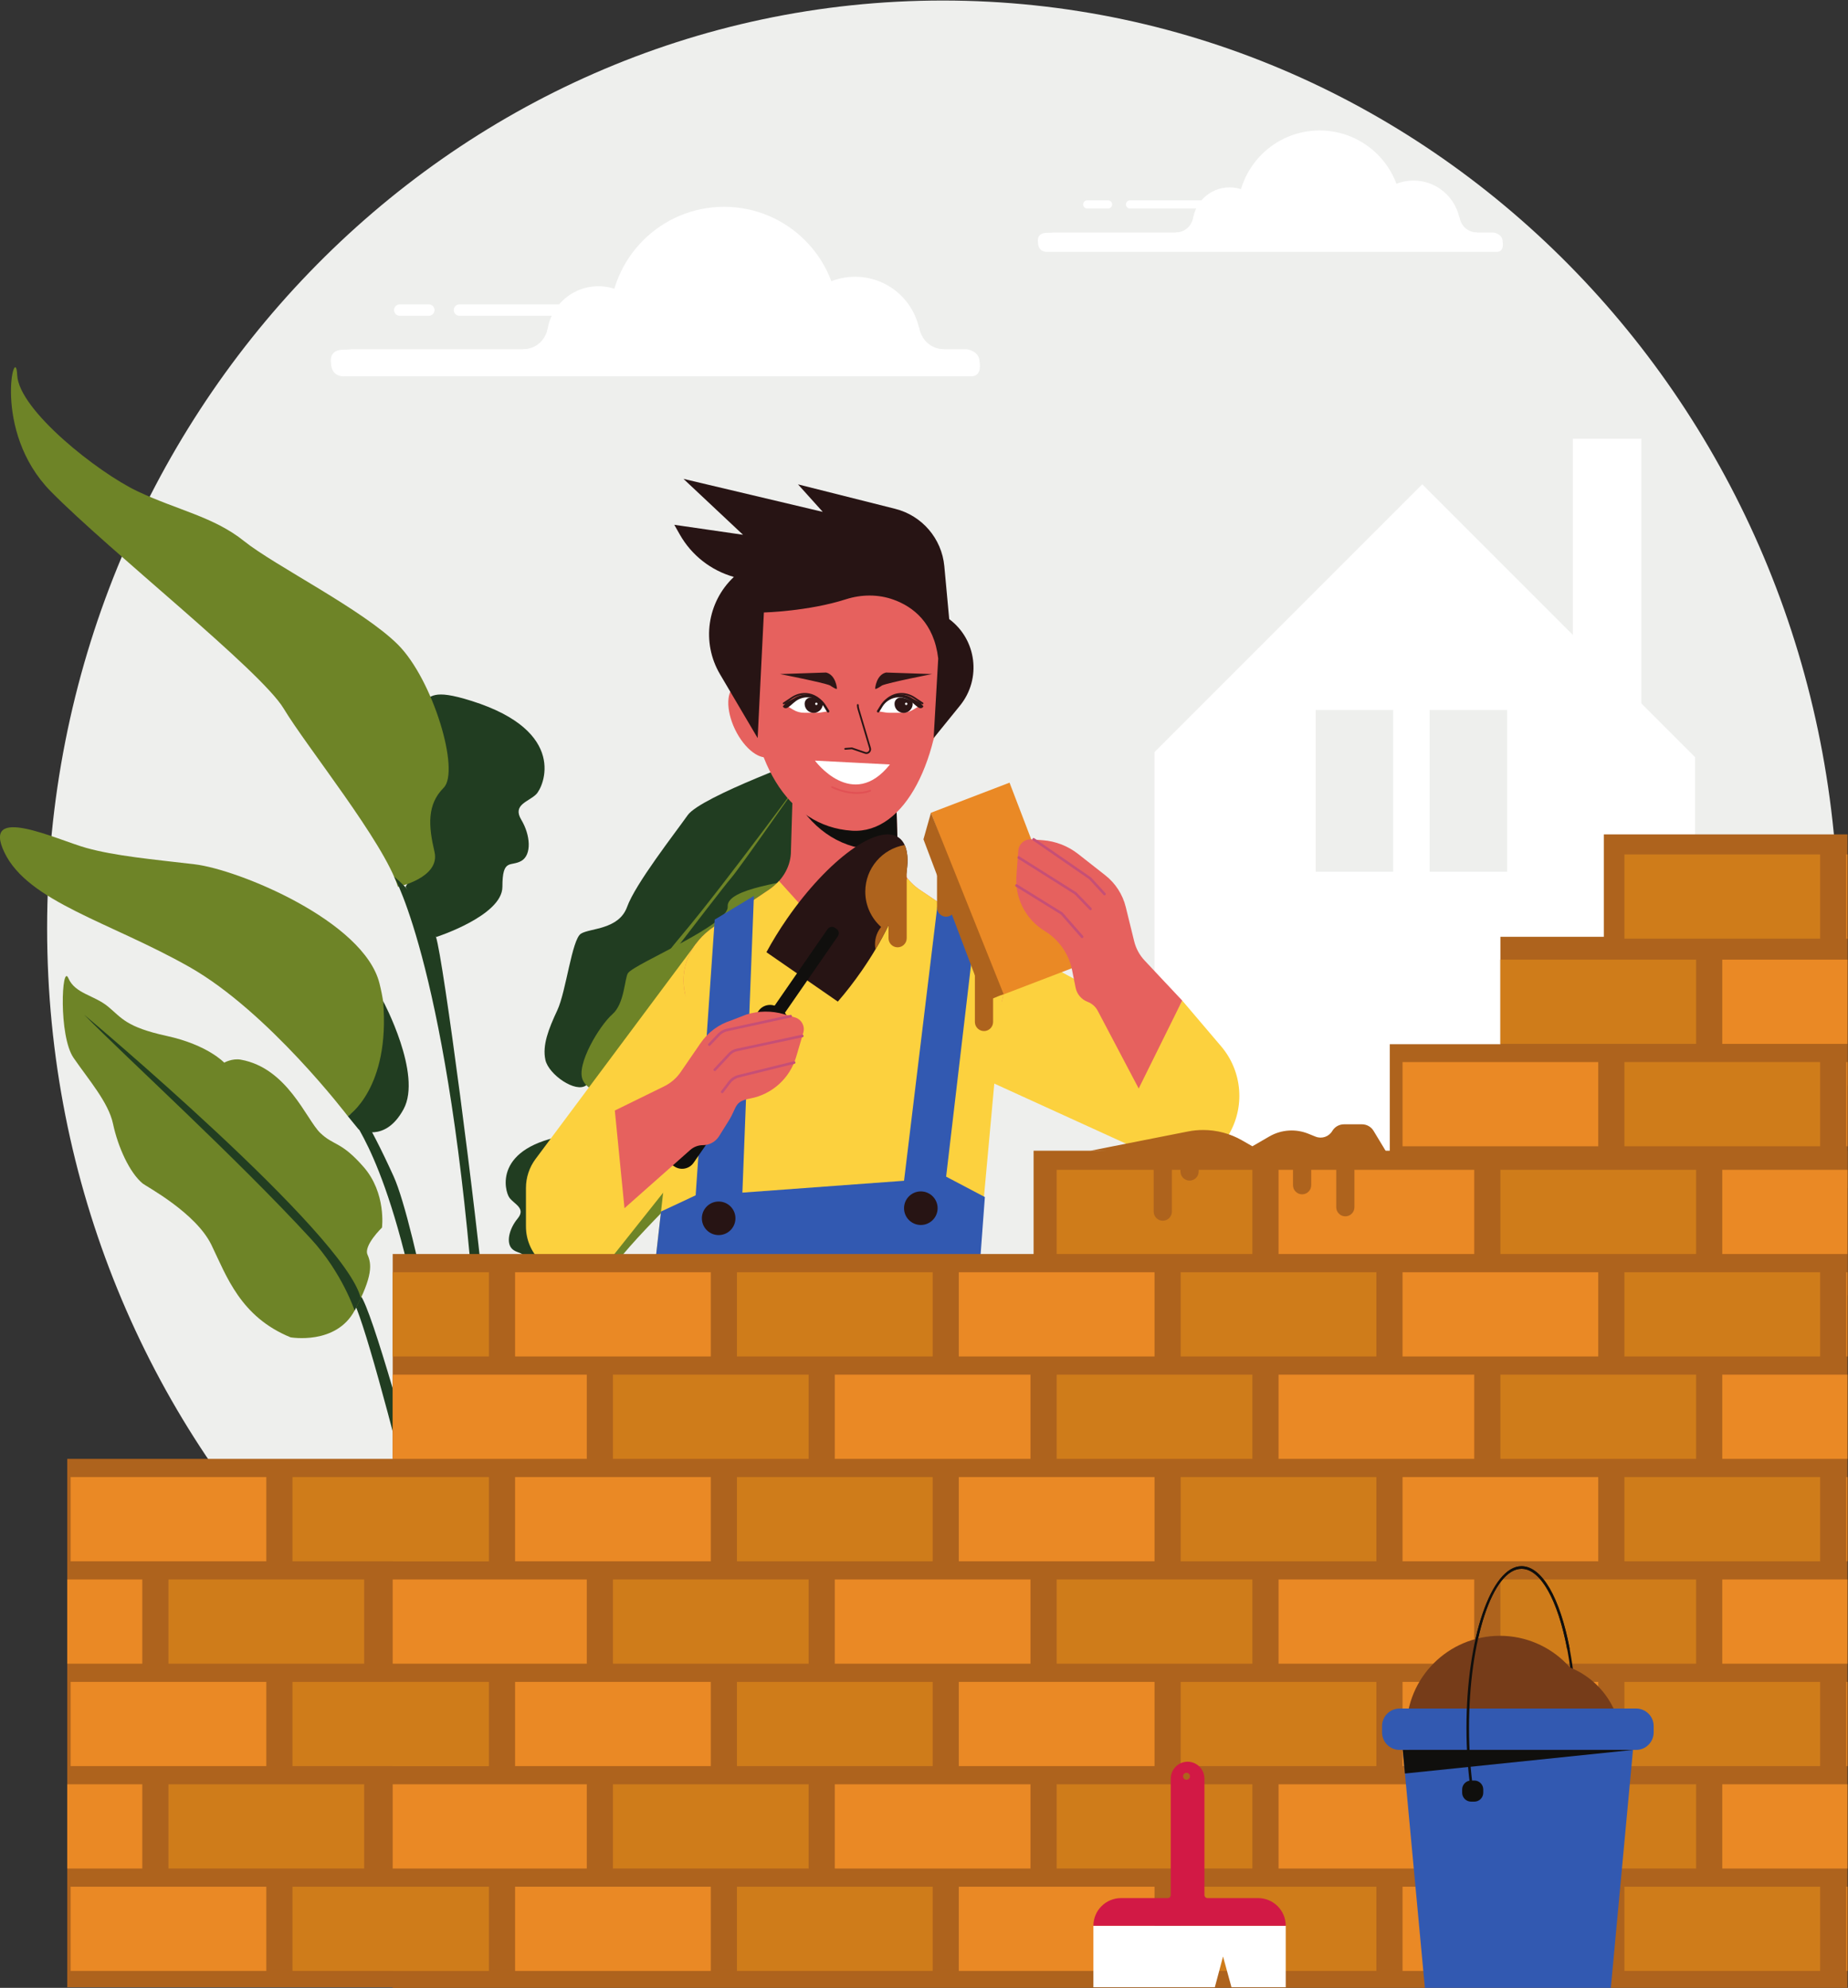 <?xml version="1.0" encoding="UTF-8" standalone="no"?>
<svg
   xmlns:dc="http://purl.org/dc/elements/1.1/"
   xmlns:cc="http://creativecommons.org/ns#"
   xmlns:rdf="http://www.w3.org/1999/02/22-rdf-syntax-ns#"
   xmlns:svg="http://www.w3.org/2000/svg"
   xmlns="http://www.w3.org/2000/svg"
   xmlns:sodipodi="http://sodipodi.sourceforge.net/DTD/sodipodi-0.dtd"
   xmlns:inkscape="http://www.inkscape.org/namespaces/inkscape"
   version="1.1"
   id="svg2"
   xml:space="preserve"
   width="678.858"
   height="730.129"
   viewBox="0 0 678.858 730.129"
   sodipodi:docname="brilliant_ideas_work.svg"
   inkscape:version="1.0.1 (3bc2e813f5, 2020-09-07)"><rect x="0" y="0" width="678.858" height="730.129" fill="#333333" stroke="none"/><defs
     id="defs6" /><sodipodi:namedview
     pagecolor="#ffffff"
     bordercolor="#666666"
     borderopacity="1"
     objecttolerance="10"
     gridtolerance="10"
     guidetolerance="10"
     inkscape:pageopacity="0"
     inkscape:pageshadow="2"
     inkscape:window-width="1920"
     inkscape:window-height="1166"
     id="namedview4"
     showgrid="false"
     inkscape:zoom="0.67084155"
     inkscape:cx="164.89719"
     inkscape:cy="362.25313"
     inkscape:window-x="-11"
     inkscape:window-y="-11"
     inkscape:window-maximized="1"
     inkscape:current-layer="g12" /><g
     id="g10"
     inkscape:groupmode="layer"
     inkscape:label="ink_ext_XXXXXX"
     transform="matrix(1.333,0,0,-1.333,-57.425,778.681)"><g
       id="g12"
       transform="scale(0.1)"><path
         d="m 5497.12,3283.84 c 0,-1411.79 -1105.07,-2556.27 -2468.23,-2556.27 -1363.17,0 -2468.23,1144.48 -2468.23,2556.27 0,1411.79 1105.06,2556.27 2468.23,2556.27 1363.16,0 2468.23,-1144.48 2468.23,-2556.27"
         style="fill:#eeefed;fill-opacity:1;fill-rule:nonzero;stroke:none"
         id="path80" /><path
         d="M 3107.49,4804.72 H 1381.3 c 0,0 -38.36,-4.93 -38.36,38.4 0,0 -7.38,34.98 34.77,34.98 42.07,0 8.36,1.1 8.36,1.1 h 667.12 972.42 69.98 c 0,0 34.69,-4.65 34.69,-34.77 0,0 8.44,-39.71 -22.79,-39.71"
         style="fill:#ffffff;fill-opacity:1;fill-rule:nonzero;stroke:none"
         id="path82" /><path
         d="m 2619.1,4833.66 c -7.8,20.03 -12.3,41.99 -12.3,64.94 0,99.63 80.83,180.38 180.58,180.38 99.64,0 180.35,-80.75 180.35,-180.38 0,-22.95 -4.42,-44.91 -12.23,-64.94 h -336.4"
         style="fill:#ffffff;fill-opacity:1;fill-rule:nonzero;stroke:none"
         id="path84" /><path
         d="m 1947.4,4859.65 c -6.14,16 -9.66,33.07 -9.66,51.17 0,78.43 63.56,142.06 142.11,142.06 78.42,0 141.98,-63.63 141.98,-142.06 0,-18.1 -3.51,-35.17 -9.74,-51.17 H 1947.4"
         style="fill:#ffffff;fill-opacity:1;fill-rule:nonzero;stroke:none"
         id="path86" /><path
         d="m 2132.36,4842.85 c -13.6,35.36 -21.41,73.57 -21.41,113.7 0,174.04 141.27,315.2 315.31,315.2 174.12,0 315.39,-141.16 315.39,-315.2 0,-40.13 -7.82,-78.34 -21.53,-113.7 h -587.76"
         style="fill:#ffffff;fill-opacity:1;fill-rule:nonzero;stroke:none"
         id="path88" /><path
         d="m 1872.65,4879.2 c 0,0 55.83,-1.66 68.53,60.52 l 51.96,-84.49 -50.5,-48.1 -57.97,24.05 -12.02,48.02"
         style="fill:#ffffff;fill-opacity:1;fill-rule:nonzero;stroke:none"
         id="path90" /><path
         d="m 3031.84,4879.2 c 0,0 -55.76,-1.66 -68.41,60.52 l -51.89,-84.49 50.58,-48.1 57.77,24.05 11.95,48.02"
         style="fill:#ffffff;fill-opacity:1;fill-rule:nonzero;stroke:none"
         id="path92" /><path
         d="m 1696.96,5002.92 h 407.76 c 8.64,0 15.81,-7.05 15.81,-15.69 0,-8.64 -7.17,-15.81 -15.81,-15.81 h -407.76 c -8.71,0 -15.69,7.17 -15.69,15.81 0,8.64 6.98,15.69 15.69,15.69"
         style="fill:#ffffff;fill-opacity:1;fill-rule:nonzero;stroke:none"
         id="path94" /><path
         d="m 1532.38,5002.92 h 80.16 c 8.64,0 15.74,-7.05 15.74,-15.69 0,-8.64 -7.1,-15.81 -15.74,-15.81 h -80.16 c -8.55,0 -15.69,7.17 -15.69,15.81 0,8.64 7.14,15.69 15.69,15.69"
         style="fill:#ffffff;fill-opacity:1;fill-rule:nonzero;stroke:none"
         id="path96" /><path
         d="M 4555.44,5147.49 H 3318.69 c 0,0 -27.48,-3.53 -27.48,27.52 0,0 -5.28,25.06 24.91,25.06 30.14,0 5.99,0.79 5.99,0.79 h 477.97 696.69 50.13 c 0,0 24.87,-3.34 24.87,-24.92 0,0 6.04,-28.45 -16.33,-28.45"
         style="fill:#ffffff;fill-opacity:1;fill-rule:nonzero;stroke:none"
         id="path98" /><path
         d="m 4205.53,5168.22 c -5.6,14.35 -8.82,30.09 -8.82,46.53 0,71.39 57.91,129.24 129.38,129.24 71.38,0 129.21,-57.85 129.21,-129.24 0,-16.44 -3.17,-32.18 -8.76,-46.53 h -241.01"
         style="fill:#ffffff;fill-opacity:1;fill-rule:nonzero;stroke:none"
         id="path100" /><path
         d="m 3724.29,5186.84 c -4.42,11.47 -6.93,23.7 -6.93,36.67 0,56.19 45.54,101.78 101.81,101.78 56.19,0 101.73,-45.59 101.73,-101.78 0,-12.97 -2.52,-25.2 -6.98,-36.67 h -189.63"
         style="fill:#ffffff;fill-opacity:1;fill-rule:nonzero;stroke:none"
         id="path102" /><path
         d="m 3856.8,5174.81 c -9.75,25.34 -15.34,52.71 -15.34,81.47 0,124.68 101.22,225.82 225.9,225.82 124.75,0 225.96,-101.14 225.96,-225.82 0,-28.76 -5.59,-56.13 -15.42,-81.47 h -421.1"
         style="fill:#ffffff;fill-opacity:1;fill-rule:nonzero;stroke:none"
         id="path104" /><path
         d="m 3670.72,5200.86 c 0,0 40,-1.2 49.1,43.35 l 37.23,-60.53 -36.18,-34.47 -41.53,17.24 -8.62,34.41"
         style="fill:#ffffff;fill-opacity:1;fill-rule:nonzero;stroke:none"
         id="path106" /><path
         d="m 4501.23,5200.86 c 0,0 -39.94,-1.2 -49.01,43.35 l -37.17,-60.53 36.24,-34.47 41.39,17.24 8.55,34.41"
         style="fill:#ffffff;fill-opacity:1;fill-rule:nonzero;stroke:none"
         id="path108" /><path
         d="m 3544.85,5289.5 h 292.14 c 6.19,0 11.33,-5.06 11.33,-11.25 0,-6.18 -5.14,-11.32 -11.33,-11.32 h -292.14 c -6.25,0 -11.25,5.14 -11.25,11.32 0,6.19 5,11.25 11.25,11.25"
         style="fill:#ffffff;fill-opacity:1;fill-rule:nonzero;stroke:none"
         id="path110" /><path
         d="m 3426.94,5289.5 h 57.44 c 6.18,0 11.27,-5.06 11.27,-11.25 0,-6.18 -5.09,-11.32 -11.27,-11.32 h -57.44 c -6.13,0 -11.24,5.14 -11.24,11.32 0,6.19 5.11,11.25 11.24,11.25"
         style="fill:#ffffff;fill-opacity:1;fill-rule:nonzero;stroke:none"
         id="path112" /><path
         d="m 2051.68,1115.9 c -2.44,3.31 2.51,-3.26 0,0 -36.89,9.44 -164.62,26.17 -307.38,26.17 -133.74,0 -257.92,-19.5 -302.14,-28.04 -3.43,-4.38 3.31,4.55 0,0 34.11,-9.76 156.39,-16.96 302.14,-16.96 154.73,0 283.05,8.15 307.38,18.83"
         style="fill:#423734;fill-opacity:1;fill-rule:nonzero;stroke:none"
         id="path114" /><path
         d="m 2091.78,1886.96 c -13.18,-9.67 -213.3,-508.39 -242.67,-663.87 -24.26,-128.51 -66.8,-436.098 -66.8,-436.098 l 36.18,1.649 c 0,0 80.97,476.559 107.03,603.389 37.28,181.42 191.87,506.37 191.87,506.37 l -25.61,-11.44"
         style="fill:#213d21;fill-opacity:1;fill-rule:nonzero;stroke:none"
         id="path116" /><path
         d="m 2091.78,1886.96 c 0,0 -101.48,38.55 -115.01,87.84 -13.53,49.3 136.92,31.05 182.74,71.61 45.85,40.62 86.51,44.65 181.44,51.13 94.93,6.49 179.8,17.07 232.84,-3.28 8.51,-3.25 -27.71,5.21 -61.28,-24.19 -94.11,-82.5 -214.28,-77.81 -282.49,-118.19 -64.43,-38.06 -109.38,-50.05 -138.24,-64.92"
         style="fill:#213d21;fill-opacity:1;fill-rule:nonzero;stroke:none"
         id="path118" /><path
         d="m 1424.71,1537.46 c 13.17,-9.69 213.32,-508.39 242.67,-663.878 24.3,-128.512 66.84,-436.09 66.84,-436.09 l -36.22,1.61 c 0,0 -80.98,476.578 -107.01,603.428 -37.33,181.42 -191.9,506.37 -191.9,506.37 l 25.62,-11.44"
         style="fill:#213d21;fill-opacity:1;fill-rule:nonzero;stroke:none"
         id="path120" /><path
         d="m 1424.71,1537.46 c 0,0 101.49,38.57 115.04,87.84 13.51,49.3 -136.93,31.04 -182.76,71.63 -45.87,40.6 -86.49,44.62 -181.43,51.1 -94.96,6.49 -179.806,17.07 -232.849,-3.27 -8.5,-3.25 27.715,5.18 61.269,-24.21 94.13,-82.47 214.29,-77.8 282.49,-118.18 64.41,-38.06 109.4,-50.04 138.24,-64.91"
         style="fill:#213d21;fill-opacity:1;fill-rule:nonzero;stroke:none"
         id="path122" /><path
         d="m 1640.34,866.809 c 10.93,118.312 70.21,495.911 54.69,831.921 -8.15,177.52 -120.09,770.51 -179.49,901.49 -34.88,76.79 -65.22,135.1 -84.72,165.89 -3.7,11.68 -55.95,41.81 -24.26,-13 31.75,-54.79 159.9,-249.34 245.18,-978.29 41.25,-352.1 -78.05,-1148.859 -86.12,-1165.55 -8.05,-16.707 37.36,-30.891 37.36,-30.891 25.1,193.601 27.53,182.332 37.36,288.43"
         style="fill:#213d21;fill-opacity:1;fill-rule:nonzero;stroke:none"
         id="path124" /><path
         d="m 1389.28,2766.11 c 0,0 -218.33,287.47 -436.698,411.18 -218.363,123.74 -444.004,179.12 -509.48,315.2 -65.493,136.08 145.562,34.84 225.613,12.69 80.051,-22.2 180.176,-31.2 298.398,-45.09 120.097,-14.07 466.687,-156.31 509.497,-328.34 36.83,-148.03 14.53,-296.5 -87.33,-365.64"
         style="fill:#6e8427;fill-opacity:1;fill-rule:nonzero;stroke:none"
         id="path126" /><path
         d="m 1486.51,3083.34 c 0,0 108.38,-202.13 56.5,-297.88 -51.87,-95.79 -124.21,-55.44 -124.21,-55.44 l -29.52,36.09 c 0,0 117.78,75.91 97.23,317.23"
         style="fill:#213d21;fill-opacity:1;fill-rule:nonzero;stroke:none"
         id="path128" /><path
         d="m 1548.43,3398.02 83.94,-138.5 c 0,0 182.95,58.76 182.95,138.5 0,79.76 22.7,54.54 52.1,71.34 29.34,16.79 25.17,71.37 0,113.32 -25.18,41.98 19.93,49.34 40.93,70.3 20.99,20.98 88.12,173.13 -177.35,257.07 -112.9,35.72 -107.03,8.41 -140.6,0 -33.56,-8.39 104.93,-272.8 -41.97,-512.03"
         style="fill:#213d21;fill-opacity:1;fill-rule:nonzero;stroke:none"
         id="path130" /><path
         d="m 1527.45,3398.02 c 0,0 117.5,25.18 100.72,96.5 -16.78,71.39 -20.98,130.14 25.18,176.3 46.15,46.18 -29.38,298.01 -125.9,394.53 -96.54,96.53 -339.96,217.8 -423.9,285.16 -83.91,67.39 -184.683,85.57 -293.792,137.36 -109.11,51.76 -327.395,223.83 -331.582,320.35 -4.188,96.52 -71.363,-153.9 92.332,-320.35 163.711,-166.49 579.212,-493.85 642.152,-598.78 62.96,-104.94 277.03,-369.38 314.79,-491.07"
         style="fill:#6e8427;fill-opacity:1;fill-rule:nonzero;stroke:none"
         id="path132" /><path
         d="m 1516.87,3425.84 c 0,0 152.96,-267.03 223.1,-1224.01 20.56,-280.48 -57.88,-1096.43 -57.88,-1096.43 l 45.88,0.27 c 0,0 66.74,827.39 41.56,1110.81 -25.18,283.36 -117.47,984.18 -137.16,1043.04 -35.59,106.47 -115.5,166.32 -115.5,166.32"
         style="fill:#213d21;fill-opacity:1;fill-rule:nonzero;stroke:none"
         id="path134" /><path
         d="m 2075.62,2307.89 -79.26,-94.42 c 0,0 -130.75,65.49 -121.46,125.46 9.27,59.99 -10.73,43.65 -30.88,59.7 -20.16,16.06 -10.64,56.6 13.17,85.23 23.82,28.66 -9.25,39.44 -22.59,57.65 -13.33,18.23 -46.15,140.49 163.29,172.71 89.07,13.71 81.46,-6.15 105.74,-16.36 24.26,-10.25 -110.66,-192.96 -28.01,-389.97"
         style="fill:#213d21;fill-opacity:1;fill-rule:nonzero;stroke:none"
         id="path136" /><path
         d="m 2091.39,2305.45 c 0,0 -85.42,32.6 -64.52,84.32 20.93,51.69 30.9,95.4 1.58,135.49 -29.36,40.09 56.76,220.71 140.56,282.07 83.85,61.38 281.05,124.25 352.01,165.18 70.96,40.89 148.84,42.83 236.95,69.08 88.06,26.24 272.25,130.27 286.63,202.37 14.39,72.15 35.74,-124.04 -106.72,-230.18 -142.47,-106.18 -493.06,-304.06 -552.61,-375.65 -59.54,-71.6 -251.32,-245.55 -293.88,-332.68"
         style="fill:#6e8427;fill-opacity:1;fill-rule:nonzero;stroke:none"
         id="path138" /><path
         d="m 2102.58,2325.12 c 0,0 -146.08,-183.01 -310.17,-894.57 -48.11,-208.59 -84.05,-831.351 -84.05,-831.351 l -34.46,5.531 c 0,0 46.07,630.02 98,840.24 51.9,210.22 202.82,726.53 224.46,768.5 39.16,75.93 106.22,111.65 106.22,111.65"
         style="fill:#213d21;fill-opacity:1;fill-rule:nonzero;stroke:none"
         id="path140" /><path
         d="m 2178.66,2983.02 c 0,0 -198.97,-393.96 -259.7,-748.05 -60.76,-354.13 -182.57,-1383.31 -179.68,-1458.798 2.84,-75.563 -49.89,6.117 -49.89,6.117 0,0 156.89,1354.741 231.98,1631.131 78.82,290.05 224.27,573.69 224.27,573.69 l 33.02,-4.09"
         style="fill:#213d21;fill-opacity:1;fill-rule:nonzero;stroke:none"
         id="path142" /><path
         d="m 2677.69,3760.7 c 0,0 -315.22,-113.66 -351.77,-165.24 -36.53,-51.61 -144.05,-189.2 -166.91,-252.62 -22.89,-63.42 -102.3,-58.2 -127.31,-73.99 -24.97,-15.76 -40.8,-158.91 -65.01,-210.82 -24.25,-51.87 -41.74,-96.57 -32.89,-136.96 8.86,-40.4 83.94,-92.48 112.77,-69.73 28.81,22.82 327.19,452.62 449.88,506.2 122.68,53.58 236.86,60.64 278.23,159.3 26.17,62.32 -55.25,206.75 -96.99,243.86"
         style="fill:#213d21;fill-opacity:1;fill-rule:nonzero;stroke:none"
         id="path144" /><path
         d="m 2116.39,2834.25 c 0,0 -59.55,-11.19 -79.4,31.04 -19.86,42.26 46.95,151.68 81.23,181.43 34.28,29.73 33.64,100.66 43.38,113.79 19.85,26.78 278.18,132.2 274.55,183.04 -3.62,50.85 166.07,67.8 254.31,88.12 39.83,9.14 -165.23,-70.71 -290.54,-200.68 -93.75,-97.17 -223.52,-196.82 -283.53,-396.74"
         style="fill:#6e8427;fill-opacity:1;fill-rule:nonzero;stroke:none"
         id="path146" /><path
         d="m 2675.63,3743.53 c 0,0 -245.91,-336.31 -364.65,-477.16 C 2192.24,3125.51 2072,2937.38 2072,2937.38 c 0,0 346.03,453.4 372.42,483.41 26.42,30.07 205.33,288.83 231.21,322.74"
         style="fill:#6e8427;fill-opacity:1;fill-rule:nonzero;stroke:none"
         id="path148" /><path
         d="m 1413.9,2235.09 c 79.4,-203.57 334.43,-1282.93 335.9,-1352.391 1.48,-69.5 74.57,-31.23 74.57,-31.23 0,0 -336.43,1332.891 -399.56,1419.871 -115.99,159.81 -43.12,46.39 -10.91,-36.25"
         style="fill:#213d21;fill-opacity:1;fill-rule:nonzero;stroke:none"
         id="path150" /><path
         d="m 1231.44,2156.74 c 0,0 125.31,-22.16 176.6,73.89 51.29,96.03 46.78,128.62 35.54,153.83 -11.23,25.19 39.91,74.66 39.91,74.66 0,0 12.29,94.94 -50.67,167 -63.02,72.03 -81.8,57.39 -119.83,94.14 -37.98,36.74 -90.27,178.69 -218.74,201.51 -23.56,4.21 -45.57,-8.24 -45.57,-8.24 0,0 -45.2,48.88 -158.18,73.56 -113.004,24.68 -124.207,49.88 -162.324,81.22 -38.153,31.34 -90.645,35.24 -108.957,77.94 -18.324,42.73 -27.43,-158.69 14.219,-219.34 41.679,-60.67 96.234,-122.76 108.734,-181.53 13.859,-65.09 46.012,-135.38 81.961,-164.95 9.531,-7.81 146.34,-80.42 189.397,-169.25 41.64,-85.91 79.76,-197.92 217.91,-254.44"
         style="fill:#6e8427;fill-opacity:1;fill-rule:nonzero;stroke:none"
         id="path152" /><path
         d="m 662.465,3045.8 c 0,0 720.325,-603.53 762.625,-781.36 l -17.05,-33.81 c 0,0 -34.26,103.83 -120.03,197.02 -207.61,225.63 -504.08,494.75 -625.545,618.15"
         style="fill:#213d21;fill-opacity:1;fill-rule:nonzero;stroke:none"
         id="path154" /><path
         d="m 2043.57,1112.95 c -39.48,-9.15 -157.23,-15.8 -296.81,-15.82 -145.48,0.02 -267.58,7.22 -301.64,17.01 -54.86,-75.69 24.98,-198.46 24.98,-303.499 0,-170.578 -25.91,-292.051 100.69,-365.071 -0.1,-0.039 -0.21,-0.078 -0.3,-0.14 20.55,-11.809 42.2,-21.559 64.65,-29.231 237.22,130.403 348.52,426.211 408.43,696.751"
         style="fill:#cf7c1a;fill-opacity:1;fill-rule:nonzero;stroke:none"
         id="path156" /><path
         d="m 2048.46,1114.14 c -1.4,-0.41 -3.17,-0.8 -4.89,-1.19 -59.91,-270.54 -171.21,-566.348 -408.43,-696.751 2.97,-1.019 5.93,-2.117 8.95,-3.078 h 102.67 102.71 c 25.72,8.039 50.34,18.93 73.62,32.309 -0.11,0.062 -0.22,0.101 -0.3,0.14 126.58,73.02 100.67,194.493 100.67,365.071 0,105.039 79.84,227.809 25,303.499"
         style="fill:#bc6f1d;fill-opacity:1;fill-rule:nonzero;stroke:none"
         id="path158" /><path
         d="M 616.086,1821.82 V 365.922 H 2119.92 V 1821.82 H 616.086"
         style="fill:#ae631d;fill-opacity:1;fill-rule:nonzero;stroke:none"
         id="path160" /><path
         d="m 4954.06,3619.52 h -188.91 v 1013.2 h 188.91 v -1013.2"
         style="fill:#ffffff;fill-opacity:1;fill-rule:nonzero;stroke:none"
         id="path162" /><path
         d="m 3612.42,1373.45 v 2395.92 l 737.81,737.8 751.82,-751.82 V 1105.4 l -1489.63,268.05"
         style="fill:#ffffff;fill-opacity:1;fill-rule:nonzero;stroke:none"
         id="path164" /><path
         d="m 4270.07,3439.59 h -213.46 v 445.7 h 213.46 v -445.7"
         style="fill:#eeefed;fill-opacity:1;fill-rule:nonzero;stroke:none"
         id="path166" /><path
         d="M 4584.04,3439.59 H 4370.6 v 445.7 h 213.44 v -445.7"
         style="fill:#eeefed;fill-opacity:1;fill-rule:nonzero;stroke:none"
         id="path168" /><path
         d="m 3075.48,3315.67 615.61,-334.25 c 69.7,-37.85 102.69,-119.87 78.6,-195.43 v 0 c -30.1,-94.37 -135.89,-141.26 -226.02,-100.14 l -430.08,196.15 -38.11,433.67"
         style="fill:#fcd13e;fill-opacity:1;fill-rule:nonzero;stroke:none"
         id="path170" /><path
         d="m 3688.72,3084.67 107.31,-126.16 c 58.97,-69.33 66.7,-168.73 19.14,-246.35 l -16.57,-27.05 c -39.48,-64.42 -130.04,-72.24 -179.99,-15.54 l -98.13,111.44 168.24,303.66"
         style="fill:#fcd13e;fill-opacity:1;fill-rule:nonzero;stroke:none"
         id="path172" /><path
         d="M 2347.89,3239.87 1906.7,2648.16 c -17.19,-23.06 -26.48,-51.04 -26.48,-79.81 v -106.24 c 0,-73.74 59.78,-133.52 133.52,-133.52 v 0 c 40.7,0 79.19,18.56 104.52,50.43 l 319.55,401.99 -89.92,458.86"
         style="fill:#fcd13e;fill-opacity:1;fill-rule:nonzero;stroke:none"
         id="path174" /><path
         d="m 2399.06,3288.53 150.24,100.99 c 36.22,24.34 58.39,60.58 60.93,99.58 l 5.26,177.01 142.19,110.62 142.19,-110.62 5.26,-177.01 c 2.54,-39 24.7,-75.24 60.93,-99.58 l 150.24,-100.99 c 66,-44.36 96.95,-116.18 80.15,-185.94 l -23.03,-95.55 h -393.53 -44.43 -393.52 l -23.03,95.55 c -16.81,69.76 14.15,141.58 80.15,185.94"
         style="fill:#e6615e;fill-opacity:1;fill-rule:nonzero;stroke:none"
         id="path176" /><path
         d="m 2904.42,3513.08 -4.55,153.03 -142.19,110.62 -142.19,-110.62 -0.4,-13.52 c 48.5,-89.28 123.12,-146.02 219.9,-152.29 24.51,-1.59 47.73,3 69.43,12.78"
         style="fill:#100f0d;fill-opacity:1;fill-rule:nonzero;stroke:none"
         id="path178" /><path
         d="m 2558.84,3880.83 c 26.32,-54.41 24.75,-109.58 -3.49,-123.25 -28.24,-13.65 -72.47,19.38 -98.78,73.79 -26.31,54.41 -24.75,109.59 3.49,123.25 28.25,13.66 72.47,-19.37 98.78,-73.79"
         style="fill:#e6615e;fill-opacity:1;fill-rule:nonzero;stroke:none"
         id="path180" /><path
         d="m 2917.08,3880.83 c -26.31,-54.41 -24.75,-109.58 3.49,-123.25 28.24,-13.65 72.47,19.38 98.79,73.79 26.3,54.41 24.74,109.59 -3.5,123.25 -28.24,13.66 -72.47,-19.37 -98.78,-73.79"
         style="fill:#fcddc0;fill-opacity:1;fill-rule:nonzero;stroke:none"
         id="path182" /><path
         d="m 2493.92,3999.83 c 0,-247.57 103.62,-435.45 284.53,-447.18 146.67,-9.5 247.72,199.61 247.72,447.18 0,247.56 -119.15,307.11 -266.13,307.11 -146.97,0 -266.12,-59.55 -266.12,-307.11"
         style="fill:#e6615e;fill-opacity:1;fill-rule:nonzero;stroke:none"
         id="path184" /><path
         d="m 2818.4,3764.13 c 3.29,0 6.49,1.26 8.95,3.62 3.51,3.37 4.83,8.37 3.44,13.03 l -32.2,108.1 c -0.98,3.31 -1.48,6.74 -1.48,10.19 0,1.32 -1.07,2.38 -2.38,2.38 -1.32,0 -2.38,-1.06 -2.38,-2.38 0,-3.91 0.57,-7.79 1.68,-11.54 l 32.2,-108.1 c 0.9,-3 0.08,-6.08 -2.17,-8.25 -2.25,-2.17 -5.36,-2.86 -8.32,-1.85 l -36.98,12.65 -18.9,-1.46 c -1.3,-0.1 -2.29,-1.24 -2.18,-2.55 0.09,-1.31 1.3,-2.42 2.55,-2.19 l 17.91,1.38 36.06,-12.32 c 1.38,-0.47 2.8,-0.71 4.2,-0.71"
         style="fill:#271414;fill-opacity:1;fill-rule:nonzero;stroke:none"
         id="path186" /><path
         d="m 2737.25,3944.85 c 0,0 -2.94,37.36 -30.08,43.65 l -126.82,-4.26 c 0,0 118.52,-23.09 137.71,-31.24 0,0 20.07,-14.08 19.19,-8.15"
         style="fill:#2d1616;fill-opacity:1;fill-rule:nonzero;stroke:none"
         id="path188" /><path
         d="m 2842.53,3944.85 c 0,0 2.93,37.36 30.07,43.65 l 126.83,-4.26 c 0,0 -118.52,-23.09 -137.71,-31.24 0,0 -20.07,-14.08 -19.19,-8.15"
         style="fill:#2d1616;fill-opacity:1;fill-rule:nonzero;stroke:none"
         id="path190" /><path
         d="m 2850.85,3881.72 9.14,14.8 c 9.78,15.84 26.57,26.01 45.14,27.33 v 0 c 12.87,0.92 25.69,-2.49 36.4,-9.68 l 24.66,-16.56 -19.1,-11.6 c -9.06,-5.5 -19.46,-8.41 -30.06,-8.41 h -36.2 c -3.11,0 -6.22,0.25 -9.3,0.75 l -20.68,3.37"
         style="fill:#ffffff;fill-opacity:1;fill-rule:nonzero;stroke:none"
         id="path192" /><path
         d="m 2862.93,3898.42 c 0.74,0 1.47,0.35 1.94,1.01 13.08,18.47 29.96,27.86 50.18,27.9 0.04,0 0.08,0 0.11,0 11.94,0 23.85,-3.75 34.46,-10.86 l 22.31,-14.95 c 1.09,-0.73 2.58,-0.44 3.3,0.65 0.73,1.09 0.44,2.57 -0.65,3.3 l -22.31,14.95 c -11.39,7.63 -24.22,11.66 -37.11,11.66 -0.04,0 -0.08,0 -0.12,0 -15.01,-0.03 -36.59,-5.24 -54.05,-29.91 -0.76,-1.07 -0.51,-2.55 0.56,-3.31 0.42,-0.29 0.9,-0.44 1.38,-0.44"
         style="fill:#2d1616;fill-opacity:1;fill-rule:nonzero;stroke:none"
         id="path194" /><path
         d="m 2971.12,3900.2 c -1.26,1.29 -1.65,2.08 -1.27,2.66 0.14,0.24 0.27,0.36 0.24,0.44 0,0.02 -0.03,0.06 -0.03,0.06 l -0.44,0.3 -0.96,0.65 c -2.51,1.78 -5.19,3.31 -7.92,4.77 -5.5,2.86 -11.23,5.37 -16.41,8.7 -11.1,7.24 -24.53,10.8 -37.64,9.98 -13.1,-0.82 -25.89,-5.7 -35.94,-14.03 -5.03,-4.14 -9.42,-9.05 -12.95,-14.52 l -9.85,-15.71 c -1,-1.58 -0.53,-3.68 1.05,-4.68 1.59,-1.01 3.69,-0.54 4.69,1.04 0.01,0.01 0.04,0.06 0.05,0.07 3.16,5.26 6.4,10.6 9.62,15.7 3.12,4.9 7.05,9.28 11.63,12.86 9.07,7.2 20.48,11.49 32.02,11.63 11.52,0.25 22.95,-3.28 32.23,-9.91 5.05,-3.54 9.55,-7.88 14.27,-11.89 2.38,-1.99 4.82,-3.88 7.41,-5.54 l 0.97,-0.63 0.52,-0.34 0.95,-0.53 c 1.33,-0.66 2.91,-1.12 4.58,-1.1 3.43,0.11 6.24,1.75 7.45,4.87 0.14,0.36 0.05,0.75 -0.21,1.01 l -4.06,4.14"
         style="fill:#2d1616;fill-opacity:1;fill-rule:nonzero;stroke:none"
         id="path196" /><path
         d="m 2914.61,3902.68 c 0,-1.84 1.49,-3.33 3.33,-3.33 1.85,0 3.34,1.49 3.34,3.33 0,1.85 -1.49,3.34 -3.34,3.34 -1.84,0 -3.33,-1.49 -3.33,-3.34"
         style="fill:#ffffff;fill-opacity:1;fill-rule:nonzero;stroke:none"
         id="path198" /><path
         d="m 2712.89,3881.72 -9.14,14.8 c -9.78,15.84 -26.58,26.01 -45.15,27.33 v 0 c -12.87,0.92 -25.68,-2.49 -36.4,-9.68 l -24.66,-16.56 19.11,-11.6 c 9.06,-5.5 19.45,-8.41 30.05,-8.41 h 36.2 c 3.12,0 6.23,0.25 9.31,0.75 l 20.68,3.37"
         style="fill:#ffffff;fill-opacity:1;fill-rule:nonzero;stroke:none"
         id="path200" /><path
         d="m 2700.8,3898.42 c 0.48,0 0.96,0.15 1.37,0.44 1.08,0.76 1.33,2.24 0.57,3.31 -17.47,24.67 -39.03,29.88 -54.05,29.91 -0.04,0 -0.08,0 -0.11,0 -12.89,0 -25.72,-4.03 -37.11,-11.66 l -22.31,-14.95 c -1.1,-0.73 -1.39,-2.21 -0.65,-3.3 0.72,-1.09 2.2,-1.39 3.29,-0.65 l 22.31,14.95 c 10.61,7.11 22.53,10.86 34.47,10.86 0.03,0 0.07,0 0.1,0 20.22,-0.04 37.1,-9.43 50.18,-27.9 0.46,-0.66 1.19,-1.01 1.94,-1.01"
         style="fill:#2d1616;fill-opacity:1;fill-rule:nonzero;stroke:none"
         id="path202" /><path
         d="m 2648.32,3904.19 c -0.16,-2.11 -0.05,-4.3 0.35,-6.53 1.77,-9.77 9.52,-17.8 19.25,-19.82 16.15,-3.34 30.36,8.9 30.36,24.46 0,1.55 -0.16,3.06 -0.43,4.53 -9.06,7.26 -20.2,11.74 -32.08,12.59 -0.04,0 -0.08,0.01 -0.12,0.01 -8.88,0.61 -16.66,-6.36 -17.33,-15.24"
         style="fill:#2d1616;fill-opacity:1;fill-rule:nonzero;stroke:none"
         id="path204" /><path
         d="m 2588.35,3895.05 c 1.21,-3.12 4.01,-4.76 7.45,-4.87 1.67,-0.02 3.24,0.44 4.57,1.1 l 0.96,0.53 0.52,0.34 0.96,0.63 c 2.6,1.66 5.03,3.55 7.41,5.54 4.73,4.01 9.22,8.35 14.27,11.89 9.28,6.63 20.72,10.16 32.24,9.91 11.54,-0.14 22.94,-4.43 32.02,-11.63 4.57,-3.58 8.51,-7.96 11.62,-12.86 3.22,-5.1 6.47,-10.44 9.63,-15.7 0.97,-1.6 3.05,-2.13 4.66,-1.16 1.61,0.97 2.13,3.05 1.17,4.66 -0.01,0.02 -0.04,0.06 -0.05,0.07 l -9.84,15.71 c -3.54,5.47 -7.92,10.38 -12.95,14.52 -10.06,8.33 -22.84,13.21 -35.94,14.03 -13.11,0.82 -26.54,-2.74 -37.65,-9.98 -5.18,-3.33 -10.9,-5.84 -16.41,-8.7 -2.73,-1.46 -5.41,-2.99 -7.92,-4.77 l -0.95,-0.65 -0.45,-0.3 c 0,0 -0.02,-0.04 -0.03,-0.06 -0.02,-0.08 0.11,-0.2 0.25,-0.44 0.38,-0.58 -0.02,-1.37 -1.28,-2.66 l -4.06,-4.14 c -0.27,-0.28 -0.33,-0.67 -0.2,-1.01"
         style="fill:#2d1616;fill-opacity:1;fill-rule:nonzero;stroke:none"
         id="path206" /><path
         d="m 2683.76,3902.22 c 0,-1.84 -1.49,-3.34 -3.34,-3.34 -1.84,0 -3.33,1.5 -3.33,3.34 0,1.84 1.49,3.33 3.33,3.33 1.85,0 3.34,-1.49 3.34,-3.33"
         style="fill:#ffffff;fill-opacity:1;fill-rule:nonzero;stroke:none"
         id="path208" /><path
         d="m 2896.03,3904.19 c -0.17,-2.11 -0.06,-4.3 0.34,-6.53 1.78,-9.77 9.52,-17.8 19.25,-19.82 16.15,-3.34 30.36,8.9 30.36,24.46 0,1.55 -0.16,3.06 -0.43,4.53 -9.06,7.26 -20.2,11.74 -32.08,12.59 -0.04,0 -0.08,0.01 -0.11,0.01 -8.89,0.61 -16.67,-6.36 -17.33,-15.24"
         style="fill:#2d1616;fill-opacity:1;fill-rule:nonzero;stroke:none"
         id="path210" /><path
         d="m 2931.46,3902.22 c 0,-1.84 -1.49,-3.34 -3.33,-3.34 -1.85,0 -3.34,1.5 -3.34,3.34 0,1.84 1.49,3.33 3.34,3.33 1.84,0 3.33,-1.49 3.33,-3.33"
         style="fill:#ffffff;fill-opacity:1;fill-rule:nonzero;stroke:none"
         id="path212" /><path
         d="m 3003.72,3807.79 72.75,89.78 c 59.51,73.44 45.96,181.64 -29.83,238.13 v 0 l -13.49,145.8 c -7.06,76.07 -61.32,139.42 -135.41,158.06 l -267.79,67.39 68.19,-75.77 -383.87,90.92 164.15,-154.06 -189.41,27.49 15.21,-26.84 c 32.32,-57.04 85.85,-99.02 148.94,-116.81 v 0 0 c -73.82,-69.4 -89.71,-180.7 -38.25,-267.98 l 103.84,-176.11 17.18,346.14 c 0,0 122.27,3.17 225.86,36.33 43.03,13.77 89.45,14.25 131.9,-1.21 53.58,-19.5 111.04,-63.53 122.65,-161.93 l -12.62,-219.33"
         style="fill:#271414;fill-opacity:1;fill-rule:nonzero;stroke:none"
         id="path214" /><path
         d="m 2883.17,3735.12 -206.57,10.64 c 0,0 103.56,-140.51 206.57,-10.64"
         style="fill:#ffffff;fill-opacity:1;fill-rule:nonzero;stroke:none"
         id="path216" /><path
         d="m 2792.3,3654.12 c 23.24,0 36.73,6.28 37.7,6.74 1.18,0.57 1.68,1.99 1.11,3.17 -0.57,1.18 -1.99,1.67 -3.17,1.12 -0.4,-0.2 -40.66,-18.76 -103.18,9.83 -1.18,0.54 -2.6,0.03 -3.15,-1.17 -0.54,-1.2 -0.02,-2.61 1.17,-3.15 28.09,-12.85 51.67,-16.54 69.52,-16.54"
         style="fill:#e15154;fill-opacity:1;fill-rule:nonzero;stroke:none"
         id="path218" /><path
         d="m 2327.14,3163.59 -141.86,-1253.2 h 899.31 l 116.36,1275.21 -873.81,-22.01"
         style="fill:#fcd13e;fill-opacity:1;fill-rule:nonzero;stroke:none"
         id="path220" /><path
         d="m 2341.94,3007.04 h 831.48 l 23.03,95.55 c 16.8,69.76 -14.15,141.58 -80.15,185.94 l -150.24,100.99 c -13.62,9.15 -25.25,19.98 -34.6,32.01 v 0 L 2783.82,3185.6 2577.6,3414.06 v 0 c -8.12,-9.06 -17.57,-17.33 -28.3,-24.54 l -150.24,-100.99 c -66,-44.36 -96.96,-116.18 -80.15,-185.94 l 23.03,-95.55"
         style="fill:#fcd13e;fill-opacity:1;fill-rule:nonzero;stroke:none"
         id="path222" /><path
         d="m 2400.38,3307.69 -52.49,-759.7 -95.5,-44.7 -67.11,-592.9 h 912.62 l 46.98,632.8 -106.77,56.27 81.65,694.41 -104.44,62.53 -93.18,-768.28 -445.47,-32.69 31.68,817.58 -107.97,-65.32"
         style="fill:#3259b1;fill-opacity:1;fill-rule:nonzero;stroke:none"
         id="path224" /><path
         d="m 2739.66,3081.72 c 22.47,25.89 44.77,54.56 66.18,85.49 112.89,163.16 158.23,327.38 101.27,366.79 -56.95,39.41 -194.64,-60.91 -307.53,-224.07 -21.41,-30.94 -40.37,-61.92 -56.68,-92.07 l 196.76,-136.14"
         style="fill:#271414;fill-opacity:1;fill-rule:nonzero;stroke:none"
         id="path226" /><path
         d="m 2527.06,2980.04 -4.36,3.02 c -6.61,4.57 -8.27,13.7 -3.7,20.3 l 192.4,278.08 c 4.57,6.6 13.7,8.26 20.3,3.69 l 4.37,-3.01 c 6.6,-4.57 8.26,-13.71 3.7,-20.31 l -192.41,-278.07 c -4.57,-6.6 -13.7,-8.26 -20.3,-3.7"
         style="fill:#100f0d;fill-opacity:1;fill-rule:nonzero;stroke:none"
         id="path228" /><path
         d="m 2288.68,2627.88 -11.51,7.96 c -17.4,12.04 -21.79,36.12 -9.75,53.52 l 253.74,366.73 c 12.04,17.39 36.12,21.78 53.52,9.74 l 11.51,-7.96 c 17.4,-12.04 21.78,-36.13 9.75,-53.52 L 2342.2,2637.62 c -12.04,-17.4 -36.13,-21.78 -53.52,-9.74"
         style="fill:#100f0d;fill-opacity:1;fill-rule:nonzero;stroke:none"
         id="path230" /><path
         d="m 2457.51,2484.64 c 0,-25.55 -20.72,-46.25 -46.26,-46.25 -25.55,0 -46.26,20.7 -46.26,46.25 0,25.54 20.71,46.26 46.26,46.26 25.54,0 46.26,-20.72 46.26,-46.26"
         style="fill:#271414;fill-opacity:1;fill-rule:nonzero;stroke:none"
         id="path232" /><path
         d="m 3014.66,2512.51 c 0,-25.55 -20.71,-46.26 -46.26,-46.26 -25.54,0 -46.26,20.71 -46.26,46.26 0,25.54 20.72,46.26 46.26,46.26 25.55,0 46.26,-20.72 46.26,-46.26"
         style="fill:#271414;fill-opacity:1;fill-rule:nonzero;stroke:none"
         id="path234" /><path
         d="m 2125.15,2781.63 135.74,66.55 c 18.44,9.04 34.23,22.69 45.86,39.62 l 54.89,79.91 c 20.25,29.48 49.8,51.32 83.92,62.04 l 41.53,16.19 c 33.88,10.64 70.16,11.01 104.25,1.08 l 30.23,-8.81 c 17.97,-5.24 28.26,-24.07 22.98,-42.03 l -19.65,-66.69 c -17.37,-59.01 -66.33,-103.31 -126.77,-114.73 v 0 c -44.95,-8.48 -35.25,-23.11 -59.5,-61.9 l -26.2,-41.93 c -9.61,-15.37 -26.46,-24.71 -44.6,-24.71 v 0 c -12.84,0 -25.25,-4.7 -34.87,-13.22 l -181.22,-160.49 -26.59,269.12"
         style="fill:#e6615e;fill-opacity:1;fill-rule:nonzero;stroke:none"
         id="path236" /><path
         d="m 3189.03,3098.74 -192.73,503.37 216.56,82.92 192.74,-503.37 -216.57,-82.92"
         style="fill:#ea8925;fill-opacity:1;fill-rule:nonzero;stroke:none"
         id="path238" /><path
         d="m 3688.72,3084.67 -103.49,110.2 c -14.06,14.97 -24.02,33.32 -28.91,53.26 l -23.14,94.15 c -8.53,34.72 -28.46,65.59 -56.6,87.67 l -74.7,58.61 c -27.94,21.92 -61.74,35.08 -97.15,37.82 l -31.39,2.44 c -18.66,1.44 -34.95,-12.54 -36.34,-31.21 l -5.17,-69.33 c -4.58,-61.34 25.57,-120.08 78.09,-152.1 v 0 c 39.06,-23.82 66.38,-62.87 75.35,-107.72 l 9.72,-48.48 c 3.56,-17.78 16.03,-32.47 32.99,-38.87 v 0 c 12.02,-4.54 21.96,-13.32 27.96,-24.68 l 112.87,-214.15 119.91,242.39"
         style="fill:#e6615e;fill-opacity:1;fill-rule:nonzero;stroke:none"
         id="path240" /><path
         d="M 5522.12,2670.88 H 3279.18 v -334.83 h 2242.94 v 334.83"
         style="fill:#ae631d;fill-opacity:1;fill-rule:nonzero;stroke:none"
         id="path242" /><path
         d="M 5522.12,3260.31 H 4565.6 v -692.24 h 956.52 v 692.24"
         style="fill:#ae631d;fill-opacity:1;fill-rule:nonzero;stroke:none"
         id="path244" /><path
         d="M 5522.12,3542.5 H 4850.6 v -692.24 h 671.52 v 692.24"
         style="fill:#ae631d;fill-opacity:1;fill-rule:nonzero;stroke:none"
         id="path246" /><path
         d="M 5522.12,2964.37 H 4260.78 v -692.24 h 1261.34 v 692.24"
         style="fill:#ae631d;fill-opacity:1;fill-rule:nonzero;stroke:none"
         id="path248" /><path
         d="M 5522.12,2386.21 H 1512.99 V 364.141 H 5522.12 V 2386.21"
         style="fill:#ae631d;fill-opacity:1;fill-rule:nonzero;stroke:none"
         id="path250" /><path
         d="m 3882.09,2386.21 h -539.34 v 232.04 h 539.34 v -232.04"
         style="fill:#cf7c1a;fill-opacity:1;fill-rule:nonzero;stroke:none"
         id="path252" /><path
         d="m 4493.51,2386.21 h -539.33 v 232.04 h 539.33 v -232.04"
         style="fill:#ea8925;fill-opacity:1;fill-rule:nonzero;stroke:none"
         id="path254" /><path
         d="M 5104.92,2386.21 H 4565.6 v 232.04 h 539.32 v -232.04"
         style="fill:#cf7c1a;fill-opacity:1;fill-rule:nonzero;stroke:none"
         id="path256" /><path
         d="m 5522.12,2618.25 h -345.11 v -232.04 h 345.11 v 232.04"
         style="fill:#ea8925;fill-opacity:1;fill-rule:nonzero;stroke:none"
         id="path258" /><path
         d="m 1512.99,2336.05 v -232.03 h 265.18 v 232.03 h -265.18"
         style="fill:#cf7c1a;fill-opacity:1;fill-rule:nonzero;stroke:none"
         id="path260" /><path
         d="m 2389.59,2104.02 h -539.33 v 232.03 h 539.33 v -232.03"
         style="fill:#ea8925;fill-opacity:1;fill-rule:nonzero;stroke:none"
         id="path262" /><path
         d="m 3001.01,2104.02 h -539.33 v 232.03 h 539.33 v -232.03"
         style="fill:#cf7c1a;fill-opacity:1;fill-rule:nonzero;stroke:none"
         id="path264" /><path
         d="M 3612.42,2104.02 H 3073.1 v 232.03 h 539.32 v -232.03"
         style="fill:#ea8925;fill-opacity:1;fill-rule:nonzero;stroke:none"
         id="path266" /><path
         d="m 4223.84,2104.02 h -539.33 v 232.03 h 539.33 v -232.03"
         style="fill:#cf7c1a;fill-opacity:1;fill-rule:nonzero;stroke:none"
         id="path268" /><path
         d="m 4835.25,2104.02 h -539.32 v 232.03 h 539.32 v -232.03"
         style="fill:#ea8925;fill-opacity:1;fill-rule:nonzero;stroke:none"
         id="path270" /><path
         d="m 5446.68,2104.02 h -539.34 v 232.03 h 539.34 v -232.03"
         style="fill:#cf7c1a;fill-opacity:1;fill-rule:nonzero;stroke:none"
         id="path272" /><path
         d="m 5522.12,2336.05 h -3.36 v -232.03 h 3.36 v 232.03"
         style="fill:#ea8925;fill-opacity:1;fill-rule:nonzero;stroke:none"
         id="path274" /><path
         d="M 5104.92,2965.3 H 4565.6 v 232.04 h 539.32 V 2965.3"
         style="fill:#cf7c1a;fill-opacity:1;fill-rule:nonzero;stroke:none"
         id="path276" /><path
         d="M 5522.12,3197.34 H 5177.01 V 2965.3 h 345.11 v 232.04"
         style="fill:#ea8925;fill-opacity:1;fill-rule:nonzero;stroke:none"
         id="path278" /><path
         d="m 4835.25,2683.1 h -539.32 v 232.04 h 539.32 V 2683.1"
         style="fill:#ea8925;fill-opacity:1;fill-rule:nonzero;stroke:none"
         id="path280" /><path
         d="m 5446.68,2683.1 h -539.34 v 232.04 h 539.34 V 2683.1"
         style="fill:#cf7c1a;fill-opacity:1;fill-rule:nonzero;stroke:none"
         id="path282" /><path
         d="m 5522.12,2915.14 h -3.36 V 2683.1 h 3.36 v 232.04"
         style="fill:#ea8925;fill-opacity:1;fill-rule:nonzero;stroke:none"
         id="path284" /><path
         d="m 5446.68,3255.19 h -539.34 v 232.03 h 539.34 v -232.03"
         style="fill:#cf7c1a;fill-opacity:1;fill-rule:nonzero;stroke:none"
         id="path286" /><path
         d="m 5522.12,3487.22 h -3.36 v -232.03 h 3.36 v 232.03"
         style="fill:#ea8925;fill-opacity:1;fill-rule:nonzero;stroke:none"
         id="path288" /><path
         d="m 1512.99,2053.86 v -232.04 h 534.84 v 232.04 h -534.84"
         style="fill:#ea8925;fill-opacity:1;fill-rule:nonzero;stroke:none"
         id="path290" /><path
         d="m 2659.25,1821.82 h -539.33 v 232.04 h 539.33 v -232.04"
         style="fill:#cf7c1a;fill-opacity:1;fill-rule:nonzero;stroke:none"
         id="path292" /><path
         d="m 3270.67,1821.82 h -539.33 v 232.04 h 539.33 v -232.04"
         style="fill:#ea8925;fill-opacity:1;fill-rule:nonzero;stroke:none"
         id="path294" /><path
         d="m 3882.09,1821.82 h -539.34 v 232.04 h 539.34 v -232.04"
         style="fill:#cf7c1a;fill-opacity:1;fill-rule:nonzero;stroke:none"
         id="path296" /><path
         d="m 4493.51,1821.82 h -539.33 v 232.04 h 539.33 v -232.04"
         style="fill:#ea8925;fill-opacity:1;fill-rule:nonzero;stroke:none"
         id="path298" /><path
         d="M 5104.92,1821.82 H 4565.6 v 232.04 h 539.32 v -232.04"
         style="fill:#cf7c1a;fill-opacity:1;fill-rule:nonzero;stroke:none"
         id="path300" /><path
         d="m 5522.12,2053.86 h -345.11 v -232.04 h 345.11 v 232.04"
         style="fill:#ea8925;fill-opacity:1;fill-rule:nonzero;stroke:none"
         id="path302" /><path
         d="m 1512.99,1771.67 v -232.03 h 265.18 v 232.03 h -265.18"
         style="fill:#cf7c1a;fill-opacity:1;fill-rule:nonzero;stroke:none"
         id="path304" /><path
         d="m 2389.59,1539.64 h -539.33 v 232.03 h 539.33 v -232.03"
         style="fill:#ea8925;fill-opacity:1;fill-rule:nonzero;stroke:none"
         id="path306" /><path
         d="m 3001.01,1539.64 h -539.33 v 232.03 h 539.33 v -232.03"
         style="fill:#cf7c1a;fill-opacity:1;fill-rule:nonzero;stroke:none"
         id="path308" /><path
         d="M 3612.42,1539.64 H 3073.1 v 232.03 h 539.32 v -232.03"
         style="fill:#ea8925;fill-opacity:1;fill-rule:nonzero;stroke:none"
         id="path310" /><path
         d="m 4223.84,1539.64 h -539.33 v 232.03 h 539.33 v -232.03"
         style="fill:#cf7c1a;fill-opacity:1;fill-rule:nonzero;stroke:none"
         id="path312" /><path
         d="m 4835.25,1539.64 h -539.32 v 232.03 h 539.32 v -232.03"
         style="fill:#ea8925;fill-opacity:1;fill-rule:nonzero;stroke:none"
         id="path314" /><path
         d="m 5446.68,1539.64 h -539.34 v 232.03 h 539.34 v -232.03"
         style="fill:#cf7c1a;fill-opacity:1;fill-rule:nonzero;stroke:none"
         id="path316" /><path
         d="m 5522.12,1771.67 h -3.36 v -232.03 h 3.36 v 232.03"
         style="fill:#ea8925;fill-opacity:1;fill-rule:nonzero;stroke:none"
         id="path318" /><path
         d="m 1512.99,1489.48 v -232.04 h 534.84 v 232.04 h -534.84"
         style="fill:#ea8925;fill-opacity:1;fill-rule:nonzero;stroke:none"
         id="path320" /><path
         d="m 2659.25,1257.44 h -539.33 v 232.04 h 539.33 v -232.04"
         style="fill:#cf7c1a;fill-opacity:1;fill-rule:nonzero;stroke:none"
         id="path322" /><path
         d="m 3270.67,1257.44 h -539.33 v 232.04 h 539.33 v -232.04"
         style="fill:#ea8925;fill-opacity:1;fill-rule:nonzero;stroke:none"
         id="path324" /><path
         d="m 3882.09,1257.44 h -539.34 v 232.04 h 539.34 v -232.04"
         style="fill:#cf7c1a;fill-opacity:1;fill-rule:nonzero;stroke:none"
         id="path326" /><path
         d="m 4493.51,1257.44 h -539.33 v 232.04 h 539.33 v -232.04"
         style="fill:#ea8925;fill-opacity:1;fill-rule:nonzero;stroke:none"
         id="path328" /><path
         d="M 5104.92,1257.44 H 4565.6 v 232.04 h 539.32 v -232.04"
         style="fill:#cf7c1a;fill-opacity:1;fill-rule:nonzero;stroke:none"
         id="path330" /><path
         d="m 5522.12,1489.48 h -345.11 v -232.04 h 345.11 v 232.04"
         style="fill:#ea8925;fill-opacity:1;fill-rule:nonzero;stroke:none"
         id="path332" /><path
         d="M 1512.99,1207.28 V 975.242 h 265.18 v 232.038 h -265.18"
         style="fill:#cf7c1a;fill-opacity:1;fill-rule:nonzero;stroke:none"
         id="path334" /><path
         d="m 2389.59,975.242 h -539.33 v 232.038 h 539.33 V 975.242"
         style="fill:#ea8925;fill-opacity:1;fill-rule:nonzero;stroke:none"
         id="path336" /><path
         d="m 3001.01,975.242 h -539.33 v 232.038 h 539.33 V 975.242"
         style="fill:#cf7c1a;fill-opacity:1;fill-rule:nonzero;stroke:none"
         id="path338" /><path
         d="M 3612.42,975.242 H 3073.1 v 232.038 h 539.32 V 975.242"
         style="fill:#ea8925;fill-opacity:1;fill-rule:nonzero;stroke:none"
         id="path340" /><path
         d="m 4223.84,975.242 h -539.33 v 232.038 h 539.33 V 975.242"
         style="fill:#cf7c1a;fill-opacity:1;fill-rule:nonzero;stroke:none"
         id="path342" /><path
         d="m 4835.25,975.242 h -539.32 v 232.038 h 539.32 V 975.242"
         style="fill:#ea8925;fill-opacity:1;fill-rule:nonzero;stroke:none"
         id="path344" /><path
         d="m 5446.68,975.242 h -539.34 v 232.038 h 539.34 V 975.242"
         style="fill:#cf7c1a;fill-opacity:1;fill-rule:nonzero;stroke:none"
         id="path346" /><path
         d="m 5522.12,1207.28 h -3.36 V 975.242 h 3.36 v 232.038"
         style="fill:#ea8925;fill-opacity:1;fill-rule:nonzero;stroke:none"
         id="path348" /><path
         d="M 1512.99,925.082 V 693.051 h 534.84 v 232.031 h -534.84"
         style="fill:#ea8925;fill-opacity:1;fill-rule:nonzero;stroke:none"
         id="path350" /><path
         d="M 2659.25,693.051 H 2119.92 V 925.09 h 539.33 V 693.051"
         style="fill:#cf7c1a;fill-opacity:1;fill-rule:nonzero;stroke:none"
         id="path352" /><path
         d="M 3270.67,693.051 H 2731.34 V 925.09 h 539.33 V 693.051"
         style="fill:#ea8925;fill-opacity:1;fill-rule:nonzero;stroke:none"
         id="path354" /><path
         d="M 3882.09,693.051 H 3342.75 V 925.09 h 539.34 V 693.051"
         style="fill:#cf7c1a;fill-opacity:1;fill-rule:nonzero;stroke:none"
         id="path356" /><path
         d="M 4493.51,693.051 H 3954.18 V 925.09 h 539.33 V 693.051"
         style="fill:#ea8925;fill-opacity:1;fill-rule:nonzero;stroke:none"
         id="path358" /><path
         d="M 5104.92,693.051 H 4565.6 V 925.09 h 539.32 V 693.051"
         style="fill:#cf7c1a;fill-opacity:1;fill-rule:nonzero;stroke:none"
         id="path360" /><path
         d="M 5522.12,925.082 H 5177.01 V 693.051 h 345.11 v 232.031"
         style="fill:#ea8925;fill-opacity:1;fill-rule:nonzero;stroke:none"
         id="path362" /><path
         d="M 1512.99,642.902 V 410.859 h 265.18 v 232.043 h -265.18"
         style="fill:#cf7c1a;fill-opacity:1;fill-rule:nonzero;stroke:none"
         id="path364" /><path
         d="m 2389.59,410.859 h -539.33 v 232.043 h 539.33 V 410.859"
         style="fill:#ea8925;fill-opacity:1;fill-rule:nonzero;stroke:none"
         id="path366" /><path
         d="m 3001.01,410.859 h -539.33 v 232.043 h 539.33 V 410.859"
         style="fill:#cf7c1a;fill-opacity:1;fill-rule:nonzero;stroke:none"
         id="path368" /><path
         d="M 3612.42,410.859 H 3073.1 v 232.043 h 539.32 V 410.859"
         style="fill:#ea8925;fill-opacity:1;fill-rule:nonzero;stroke:none"
         id="path370" /><path
         d="M 1164.7,1539.64 H 625.371 v 232.03 H 1164.7 v -232.03"
         style="fill:#ea8925;fill-opacity:1;fill-rule:nonzero;stroke:none"
         id="path372" /><path
         d="m 1776.12,1539.64 h -539.33 v 232.03 h 539.33 v -232.03"
         style="fill:#cf7c1a;fill-opacity:1;fill-rule:nonzero;stroke:none"
         id="path374" /><path
         d="m 616.086,1489.48 v -232.04 h 206.859 v 232.04 H 616.086"
         style="fill:#ea8925;fill-opacity:1;fill-rule:nonzero;stroke:none"
         id="path376" /><path
         d="M 1434.37,1257.44 H 895.035 v 232.04 h 539.335 v -232.04"
         style="fill:#cf7c1a;fill-opacity:1;fill-rule:nonzero;stroke:none"
         id="path378" /><path
         d="M 1164.7,975.242 H 625.371 V 1207.28 H 1164.7 V 975.242"
         style="fill:#ea8925;fill-opacity:1;fill-rule:nonzero;stroke:none"
         id="path380" /><path
         d="m 1776.12,975.242 h -539.33 v 232.038 h 539.33 V 975.242"
         style="fill:#cf7c1a;fill-opacity:1;fill-rule:nonzero;stroke:none"
         id="path382" /><path
         d="M 616.086,925.082 V 693.051 H 822.945 V 925.082 H 616.086"
         style="fill:#ea8925;fill-opacity:1;fill-rule:nonzero;stroke:none"
         id="path384" /><path
         d="M 1434.37,693.051 H 895.035 V 925.09 H 1434.37 V 693.051"
         style="fill:#cf7c1a;fill-opacity:1;fill-rule:nonzero;stroke:none"
         id="path386" /><path
         d="M 1164.7,410.859 H 625.371 V 642.902 H 1164.7 V 410.859"
         style="fill:#ea8925;fill-opacity:1;fill-rule:nonzero;stroke:none"
         id="path388" /><path
         d="m 1776.12,410.859 h -539.33 v 232.043 h 539.33 V 410.859"
         style="fill:#cf7c1a;fill-opacity:1;fill-rule:nonzero;stroke:none"
         id="path390" /><path
         d="m 4223.84,410.859 h -539.33 v 232.043 h 539.33 V 410.859"
         style="fill:#cf7c1a;fill-opacity:1;fill-rule:nonzero;stroke:none"
         id="path392" /><path
         d="m 4835.25,410.859 h -539.32 v 232.043 h 539.32 V 410.859"
         style="fill:#ea8925;fill-opacity:1;fill-rule:nonzero;stroke:none"
         id="path394" /><path
         d="m 5446.68,410.859 h -539.34 v 232.043 h 539.34 V 410.859"
         style="fill:#cf7c1a;fill-opacity:1;fill-rule:nonzero;stroke:none"
         id="path396" /><path
         d="m 5522.12,642.902 h -3.36 V 410.859 h 3.36 v 232.043"
         style="fill:#ea8925;fill-opacity:1;fill-rule:nonzero;stroke:none"
         id="path398" /><path
         d="m 3412.88,3256.75 c -0.99,0 -1.98,0.41 -2.68,1.22 l -56.09,64.09 -123.96,76.62 c -1.68,1.04 -2.2,3.24 -1.17,4.91 1.05,1.68 3.25,2.18 4.91,1.16 l 125.23,-77.59 56.45,-64.5 c 1.29,-1.48 1.14,-3.73 -0.34,-5.02 -0.68,-0.6 -1.52,-0.89 -2.35,-0.89"
         style="fill:#c64f76;fill-opacity:1;fill-rule:nonzero;stroke:none"
         id="path400" /><path
         d="m 3435.87,3333.73 c -0.94,0 -1.87,0.37 -2.57,1.09 l -40.98,42.6 -155.93,98.26 c -1.66,1.05 -2.16,3.25 -1.12,4.91 1.06,1.66 3.26,2.18 4.92,1.12 l 156.97,-99.04 41.28,-42.91 c 1.37,-1.42 1.33,-3.67 -0.1,-5.04 -0.69,-0.66 -1.57,-0.99 -2.47,-0.99"
         style="fill:#c64f76;fill-opacity:1;fill-rule:nonzero;stroke:none"
         id="path402" /><path
         d="m 3474.54,3374.55 c -0.96,0 -1.92,0.39 -2.63,1.16 l -39.42,43.12 -155.32,107.16 c -1.63,1.12 -2.03,3.33 -0.92,4.96 1.12,1.62 3.34,2.04 4.96,0.9 l 156.27,-107.91 39.7,-43.42 c 1.33,-1.45 1.22,-3.71 -0.23,-5.04 -0.69,-0.62 -1.55,-0.93 -2.41,-0.93"
         style="fill:#c64f76;fill-opacity:1;fill-rule:nonzero;stroke:none"
         id="path404" /><path
         d="m 2996.3,3602.11 -20.66,-73.19 169.24,-447.6 51.57,21.27 -200.15,499.52"
         style="fill:#ae631d;fill-opacity:1;fill-rule:nonzero;stroke:none"
         id="path406" /><path
         d="m 4113.17,2651.7 v -136.51 c 0,-13.8 11.29,-25.09 25.08,-25.09 13.8,0 25.09,11.29 25.09,25.09 v 136.51 h -50.17"
         style="fill:#ae631d;fill-opacity:1;fill-rule:nonzero;stroke:none"
         id="path408" /><path
         d="m 3610.11,2639.56 v -136.51 c 0,-13.8 11.28,-25.07 25.08,-25.07 13.79,0 25.08,11.27 25.08,25.07 v 136.51 h -50.16"
         style="fill:#ae631d;fill-opacity:1;fill-rule:nonzero;stroke:none"
         id="path410" /><path
         d="M 3117.39,3162.21 V 3025.7 c 0,-13.79 11.29,-25.08 25.08,-25.08 13.8,0 25.09,11.29 25.09,25.08 v 136.51 h -50.17"
         style="fill:#ae631d;fill-opacity:1;fill-rule:nonzero;stroke:none"
         id="path412" /><path
         d="m 2879.33,3392.93 v -136.5 c 0,-13.8 11.29,-25.09 25.09,-25.09 13.79,0 25.08,11.29 25.08,25.09 v 222.27 l -50.17,-85.77"
         style="fill:#ae631d;fill-opacity:1;fill-rule:nonzero;stroke:none"
         id="path414" /><path
         d="m 3994.06,2652.74 v -76.95 c 0,-13.8 11.29,-25.09 25.09,-25.09 13.8,0 25.09,11.29 25.09,25.09 v 76.95 h -50.18"
         style="fill:#ae631d;fill-opacity:1;fill-rule:nonzero;stroke:none"
         id="path416" /><path
         d="m 3683.91,2690.58 v -76.95 c 0,-13.8 11.29,-25.09 25.08,-25.09 13.8,0 25.09,11.29 25.09,25.09 v 76.95 h -50.17"
         style="fill:#ae631d;fill-opacity:1;fill-rule:nonzero;stroke:none"
         id="path418" /><path
         d="m 3013.03,3453.52 v -112.76 c 0,-13.8 11.28,-25.09 25.08,-25.09 13.79,0 25.08,11.29 25.08,25.09 v 76.95 l -50.16,35.81"
         style="fill:#ae631d;fill-opacity:1;fill-rule:nonzero;stroke:none"
         id="path420" /><path
         d="m 4260.78,2651.7 -44.73,73.95 c -6.76,11.19 -18.89,18.02 -31.96,18.02 h -49.61 c -13.2,0 -25.44,-6.97 -32.16,-18.35 v 0 c -9.38,-15.89 -28.98,-22.54 -46.11,-15.65 l -20.14,8.12 c -16.68,6.72 -34.64,9.69 -52.6,8.69 v 0 c -19.26,-1.06 -37.99,-6.66 -54.68,-16.33 l -46.7,-27.05 -28.54,16.37 c -32.61,18.69 -69.54,28.52 -107.11,28.52 v 0 c -14,0 -27.95,-1.36 -41.68,-4.07 l -268.89,-53.04 824.91,-19.18"
         style="fill:#ae631d;fill-opacity:1;fill-rule:nonzero;stroke:none"
         id="path422" /><path
         d="m 2923.9,3513.24 c -61.62,-10.51 -108.57,-64.03 -108.57,-128.64 0,-38.67 16.89,-73.3 43.59,-97.23 -10.48,-13 -16.78,-29.51 -16.78,-47.5 0,-4.81 0.5,-9.5 1.36,-14.06 72.43,121.72 104.19,235.45 80.4,287.43"
         style="fill:#ae631d;fill-opacity:1;fill-rule:nonzero;stroke:none"
         id="path424" /><path
         d="m 2420.97,2829.34 c -0.74,0 -1.5,0.24 -2.15,0.73 -1.56,1.19 -1.88,3.42 -0.68,4.99 l 20.05,26.48 c 6.77,8.94 16.49,15.33 27.36,18.02 l 153.02,37.77 c 1.92,0.45 3.84,-0.69 4.31,-2.6 0.48,-1.91 -0.69,-3.84 -2.61,-4.31 l -153.01,-37.78 c -9.3,-2.3 -17.6,-7.77 -23.39,-15.41 l -20.06,-26.47 c -0.69,-0.93 -1.76,-1.42 -2.84,-1.42"
         style="fill:#c64f76;fill-opacity:1;fill-rule:nonzero;stroke:none"
         id="path426" /><path
         d="m 2400.59,2890.33 c -0.87,0 -1.75,0.31 -2.43,0.96 -1.44,1.34 -1.51,3.59 -0.17,5.03 l 40.44,43.3 c 5.84,6.25 13.35,10.5 21.71,12.28 l 180.99,38.69 c 1.91,0.38 3.82,-0.82 4.23,-2.74 0.41,-1.93 -0.82,-3.83 -2.74,-4.24 l -180.99,-38.68 c -6.93,-1.48 -13.15,-5 -17.99,-10.18 l -40.45,-43.3 c -0.69,-0.74 -1.65,-1.12 -2.6,-1.12"
         style="fill:#c64f76;fill-opacity:1;fill-rule:nonzero;stroke:none"
         id="path428" /><path
         d="m 2385.54,2959.61 c -0.88,0 -1.76,0.31 -2.45,0.96 -1.42,1.36 -1.49,3.61 -0.14,5.05 l 26.12,27.6 c 6.58,6.96 15.02,11.72 24.39,13.76 l 175.42,38.19 c 1.95,0.43 3.82,-0.79 4.24,-2.72 0.42,-1.93 -0.8,-3.83 -2.72,-4.24 l -175.42,-38.19 c -7.97,-1.73 -15.14,-5.78 -20.73,-11.7 l -26.11,-27.6 c -0.71,-0.74 -1.66,-1.11 -2.6,-1.11"
         style="fill:#c64f76;fill-opacity:1;fill-rule:nonzero;stroke:none"
         id="path430" /><path
         d="m 4623.92,1518.91 c -79.82,0 -144.75,-196.39 -144.75,-437.8 0,-241.419 64.93,-437.809 144.75,-437.809 79.8,0 144.73,196.39 144.73,437.809 0,241.41 -64.93,437.8 -144.73,437.8 z m 0,-882.73 c -83.75,0 -151.88,199.59 -151.88,444.93 0,245.33 68.13,444.93 151.88,444.93 83.74,0 151.86,-199.6 151.86,-444.93 0,-245.34 -68.12,-444.93 -151.86,-444.93"
         style="fill:#100f0d;fill-opacity:1;fill-rule:nonzero;stroke:none"
         id="path432" /><path
         d="m 4821.54,1076.87 c 0,-142.159 -115.24,-257.401 -257.4,-257.401 -142.16,0 -257.4,115.242 -257.4,257.401 0,142.16 115.24,257.4 257.4,257.4 142.16,0 257.4,-115.24 257.4,-257.4"
         style="fill:#763c19;fill-opacity:1;fill-rule:nonzero;stroke:none"
         id="path434" /><path
         d="m 4898.99,1037.67 c 0,-124.51 -100.92,-225.451 -225.43,-225.451 -124.52,0 -225.45,100.941 -225.45,225.451 0,124.5 100.93,225.44 225.45,225.44 124.51,0 225.43,-100.94 225.43,-225.44"
         style="fill:#763c19;fill-opacity:1;fill-rule:nonzero;stroke:none"
         id="path436" /><path
         d="m 4939.73,1019.87 h -652.04 c -26.53,0 -48.23,21.71 -48.23,48.22 v 17.55 c 0,26.52 21.7,48.22 48.23,48.22 h 652.04 c 26.52,0 48.22,-21.7 48.22,-48.22 v -17.55 c 0,-26.51 -21.7,-48.22 -48.22,-48.22"
         style="fill:#3259b1;fill-opacity:1;fill-rule:nonzero;stroke:none"
         id="path438" /><path
         d="m 4613.71,1019.87 h -317.24 l 61.02,-655.729 h 512.43 l 61.04,655.729 h -317.25"
         style="fill:#3259b1;fill-opacity:1;fill-rule:nonzero;stroke:none"
         id="path440" /><path
         d="m 4302.52,954.789 628.44,65.081 h -634.49 z"
         style="fill:#100f0d;fill-opacity:1;fill-rule:nonzero;stroke:none"
         id="path442" /><path
         d="m 4493.75,877.32 h -8.95 c -13.54,0 -24.62,11.082 -24.62,24.621 v 8.961 c 0,13.539 11.08,24.61 24.62,24.61 h 8.95 c 13.55,0 24.62,-11.071 24.62,-24.61 v -8.961 c 0,-13.539 -11.07,-24.621 -24.62,-24.621"
         style="fill:#100f0d;fill-opacity:1;fill-rule:nonzero;stroke:none"
         id="path444" /><path
         d="m 4484.15,905.91 c -8.04,55.422 -12.11,114.37 -12.11,175.2 0,245.33 68.13,444.93 151.88,444.93 56.11,0 105.75,-85.17 132.77,-227.85 l -7,-1.32 c -25.94,136.96 -74.13,222.04 -125.77,222.04 -79.82,0 -144.75,-196.39 -144.75,-437.8 0,-60.5 4.04,-119.09 12.03,-174.18 l -7.05,-1.02"
         style="fill:#100f0d;fill-opacity:1;fill-rule:nonzero;stroke:none"
         id="path446" /><path
         d="m 3443.96,535.352 v -169.43 h 334.67 l 22.6,84.719 23.25,-84.719 h 149.56 v 169.43 h -530.08"
         style="fill:#ffffff;fill-opacity:1;fill-rule:nonzero;stroke:none"
         id="path448" /><path
         d="m 3700.53,937.73 c -5.27,0 -9.53,4.27 -9.53,9.532 0,5.269 4.26,9.527 9.53,9.527 5.26,0 9.53,-4.258 9.53,-9.527 0,-5.262 -4.27,-9.532 -9.53,-9.532 z M 3897.8,611.59 h -139.53 c -4.69,0 -8.29,3.89 -8.28,8.57 0,0.031 0,0.059 0,0.09 v 320.652 c 0,25.539 -20.9,46.43 -46.42,46.43 -25.54,0 -46.43,-20.891 -46.43,-46.43 V 620.25 c 0,-0.031 0,-0.059 0,-0.09 0.01,-4.68 -3.59,-8.57 -8.29,-8.57 H 3520.2 c -42.11,0 -76.24,-34.129 -76.24,-76.238 h 530.08 c 0,42.109 -34.14,76.238 -76.24,76.238"
         style="fill:#d21945;fill-opacity:1;fill-rule:nonzero;stroke:none"
         id="path450" /></g></g></svg>
